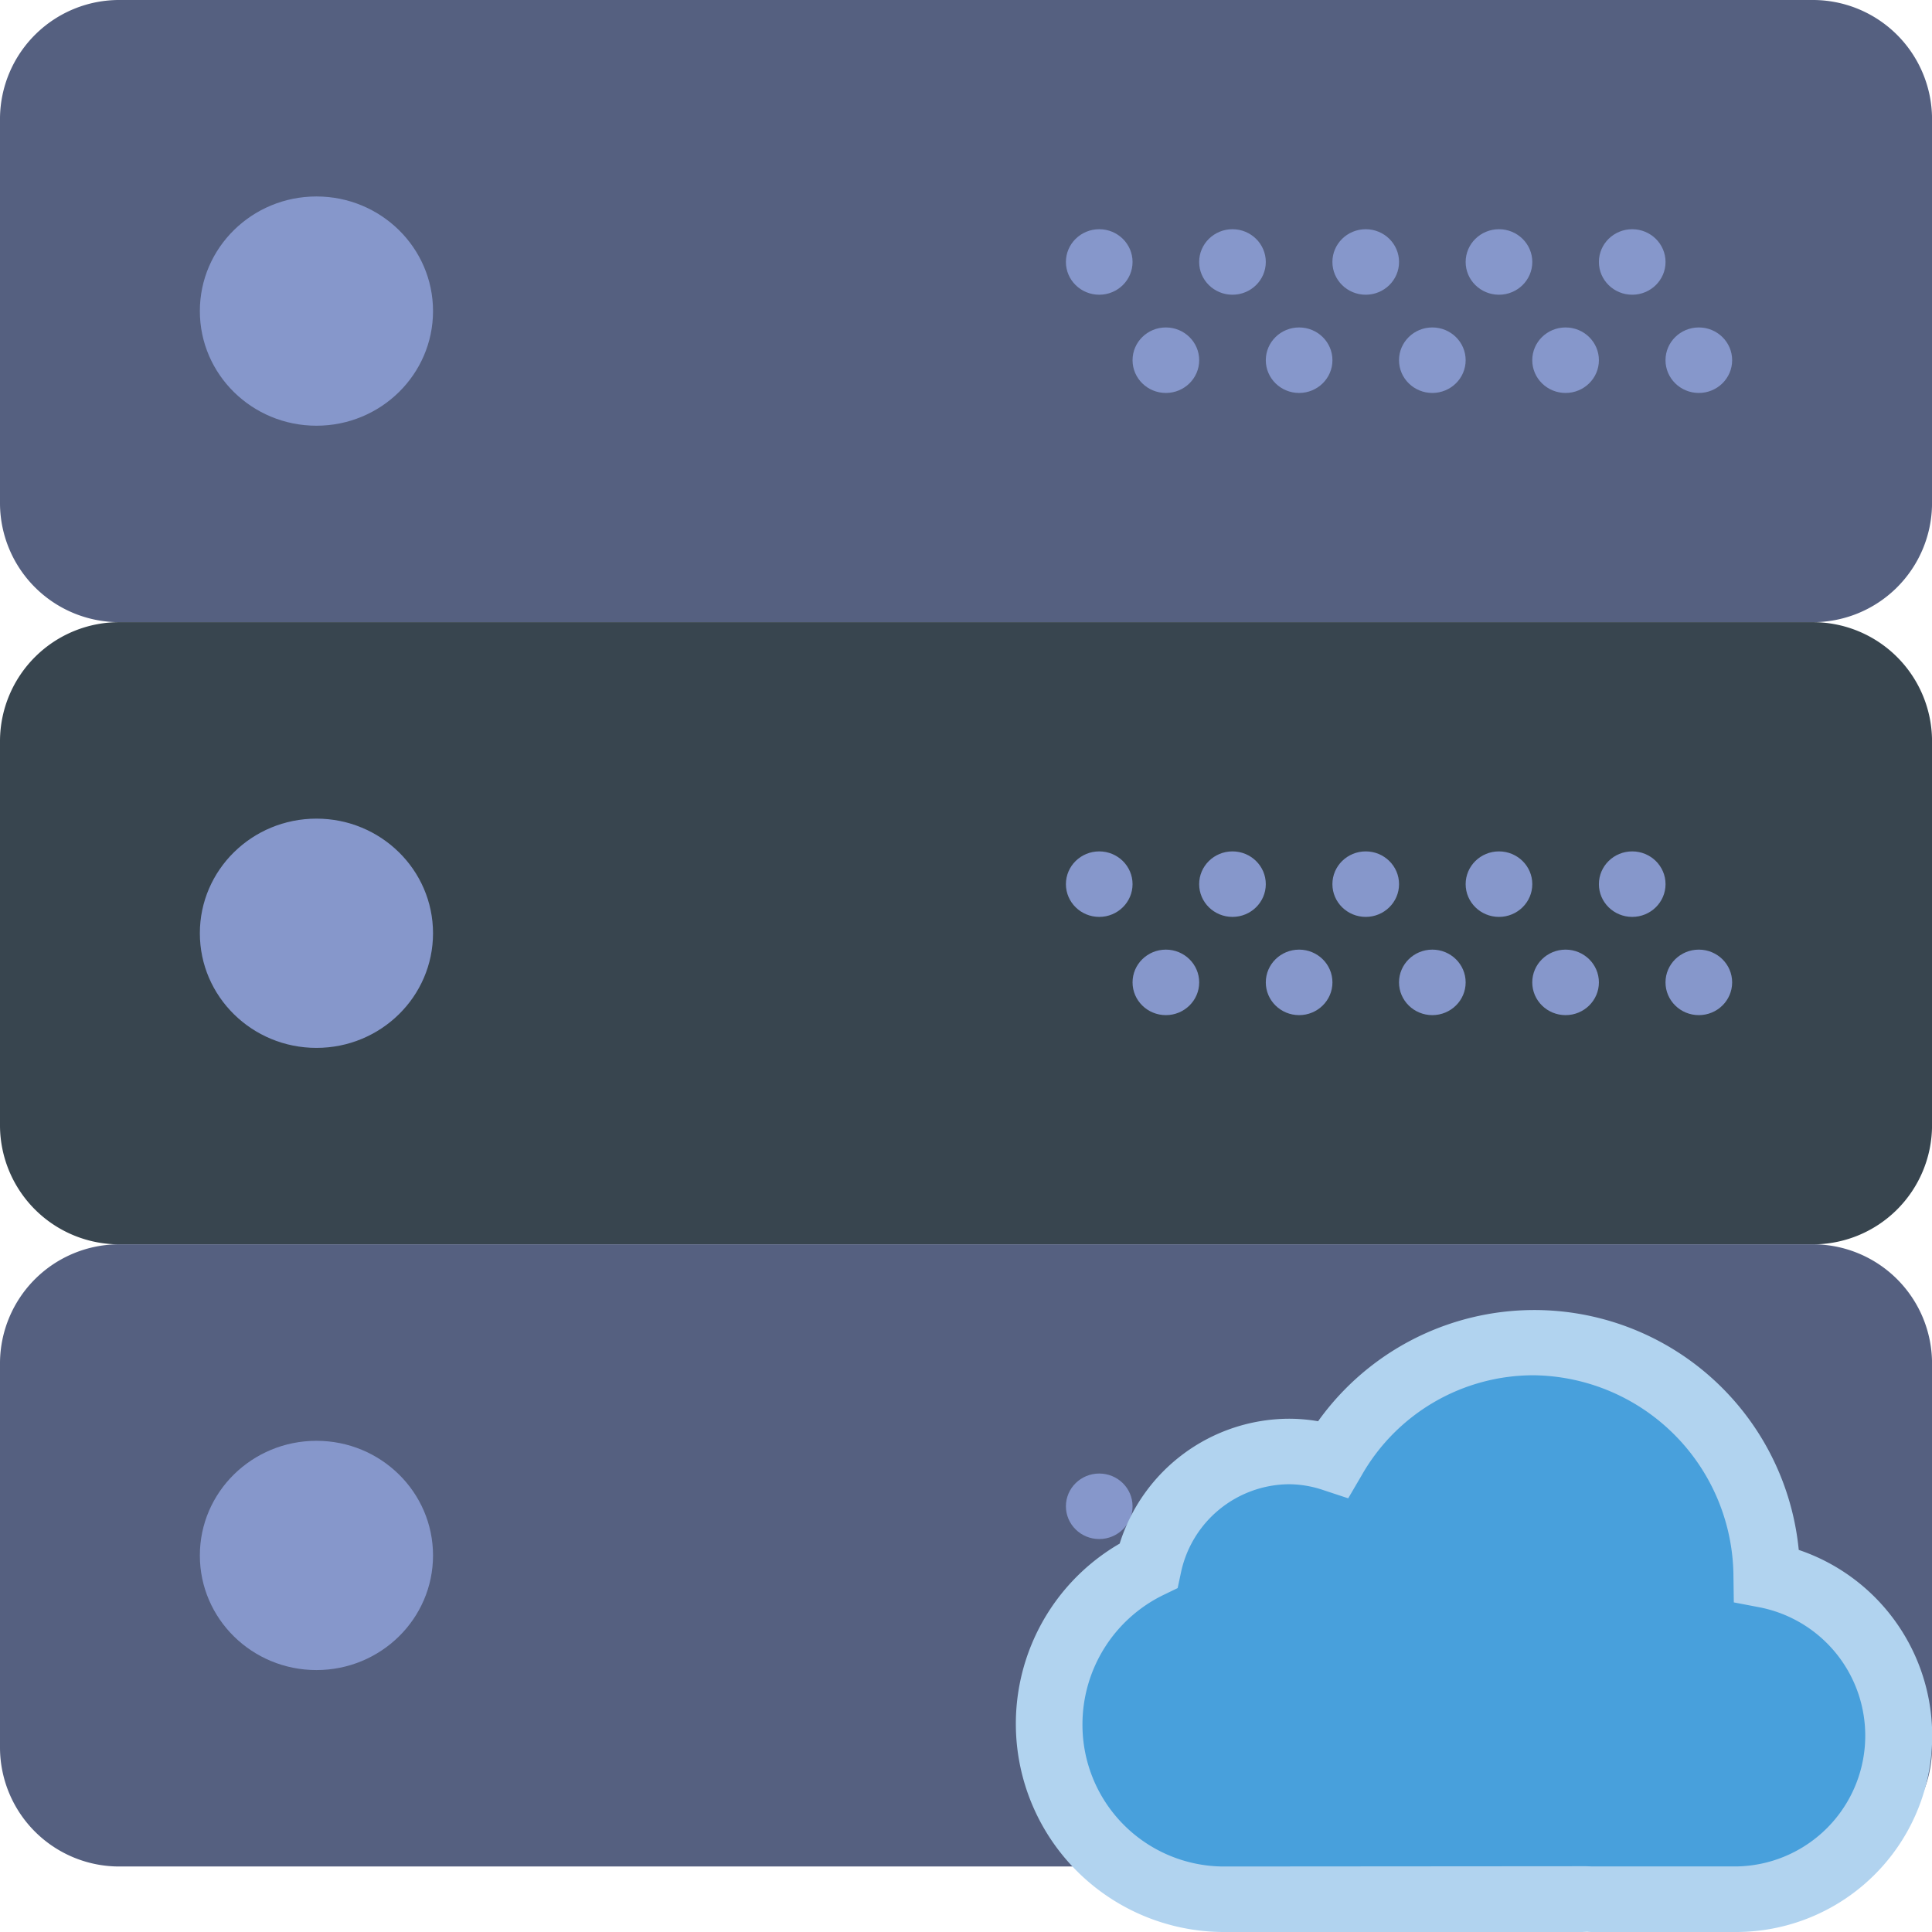 <svg xmlns="http://www.w3.org/2000/svg" width="58.099" height="58.099" viewBox="0 0 58.099 58.099">
  <g id="server_1_" data-name="server(1)" transform="translate(0 0)">
    <g id="Group_33" data-name="Group 33" transform="translate(0)">
      <path id="Path_46" data-name="Path 46" d="M54.984,18.71H4.114A3.585,3.585,0,0,1,.5,15.157V3.553A3.585,3.585,0,0,1,4.114,0H54.983A3.585,3.585,0,0,1,58.6,3.553v11.6A3.585,3.585,0,0,1,54.984,18.71Z" transform="translate(-0.5)" fill="#556080"/>
      <path id="Path_47" data-name="Path 47" d="M54.984,37.71H4.114A3.585,3.585,0,0,1,.5,34.157v-11.6A3.585,3.585,0,0,1,4.114,19H54.983A3.584,3.584,0,0,1,58.6,22.553v11.6A3.583,3.583,0,0,1,54.984,37.71Z" transform="translate(-0.5 -0.29)" fill="#38454f"/>
      <path id="Path_48" data-name="Path 48" d="M54.984,56.71H4.114A3.585,3.585,0,0,1,.5,53.157v-11.6A3.585,3.585,0,0,1,4.114,38H54.983A3.584,3.584,0,0,1,58.6,41.553v11.6A3.583,3.583,0,0,1,54.984,56.71Z" transform="translate(-0.5 -0.581)" fill="#556080"/>
      <ellipse id="Ellipse_12" data-name="Ellipse 12" cx="3.506" cy="3.447" rx="3.506" ry="3.447" transform="translate(6.01 5.908)" fill="#8697cb"/>
      <ellipse id="Ellipse_13" data-name="Ellipse 13" cx="1.002" cy="0.985" rx="1.002" ry="0.985" transform="translate(48.082 6.893)" fill="#8697cb"/>
      <ellipse id="Ellipse_14" data-name="Ellipse 14" cx="1.002" cy="0.985" rx="1.002" ry="0.985" transform="translate(44.075 6.893)" fill="#8697cb"/>
      <ellipse id="Ellipse_15" data-name="Ellipse 15" cx="1.002" cy="0.985" rx="1.002" ry="0.985" transform="translate(50.085 9.847)" fill="#8697cb"/>
      <ellipse id="Ellipse_16" data-name="Ellipse 16" cx="1.002" cy="0.985" rx="1.002" ry="0.985" transform="translate(46.078 9.847)" fill="#8697cb"/>
      <ellipse id="Ellipse_17" data-name="Ellipse 17" cx="1.002" cy="0.985" rx="1.002" ry="0.985" transform="translate(40.068 6.893)" fill="#8697cb"/>
      <ellipse id="Ellipse_18" data-name="Ellipse 18" cx="1.002" cy="0.985" rx="1.002" ry="0.985" transform="translate(42.071 9.847)" fill="#8697cb"/>
      <ellipse id="Ellipse_19" data-name="Ellipse 19" cx="1.002" cy="0.985" rx="1.002" ry="0.985" transform="translate(36.061 6.893)" fill="#8697cb"/>
      <ellipse id="Ellipse_20" data-name="Ellipse 20" cx="1.002" cy="0.985" rx="1.002" ry="0.985" transform="translate(38.065 9.847)" fill="#8697cb"/>
      <ellipse id="Ellipse_21" data-name="Ellipse 21" cx="1.002" cy="0.985" rx="1.002" ry="0.985" transform="translate(32.054 6.893)" fill="#8697cb"/>
      <ellipse id="Ellipse_22" data-name="Ellipse 22" cx="1.002" cy="0.985" rx="1.002" ry="0.985" transform="translate(34.058 9.847)" fill="#8697cb"/>
      <ellipse id="Ellipse_23" data-name="Ellipse 23" cx="3.506" cy="3.447" rx="3.506" ry="3.447" transform="translate(6.01 24.618)" fill="#8697cb"/>
      <ellipse id="Ellipse_24" data-name="Ellipse 24" cx="1.002" cy="0.985" rx="1.002" ry="0.985" transform="translate(48.082 25.603)" fill="#8697cb"/>
      <ellipse id="Ellipse_25" data-name="Ellipse 25" cx="1.002" cy="0.985" rx="1.002" ry="0.985" transform="translate(44.075 25.603)" fill="#8697cb"/>
      <ellipse id="Ellipse_26" data-name="Ellipse 26" cx="1.002" cy="0.985" rx="1.002" ry="0.985" transform="translate(50.085 28.557)" fill="#8697cb"/>
      <ellipse id="Ellipse_27" data-name="Ellipse 27" cx="1.002" cy="0.985" rx="1.002" ry="0.985" transform="translate(46.078 28.557)" fill="#8697cb"/>
      <ellipse id="Ellipse_28" data-name="Ellipse 28" cx="1.002" cy="0.985" rx="1.002" ry="0.985" transform="translate(40.068 25.603)" fill="#8697cb"/>
      <ellipse id="Ellipse_29" data-name="Ellipse 29" cx="1.002" cy="0.985" rx="1.002" ry="0.985" transform="translate(42.071 28.557)" fill="#8697cb"/>
      <ellipse id="Ellipse_30" data-name="Ellipse 30" cx="1.002" cy="0.985" rx="1.002" ry="0.985" transform="translate(36.061 25.603)" fill="#8697cb"/>
      <ellipse id="Ellipse_31" data-name="Ellipse 31" cx="1.002" cy="0.985" rx="1.002" ry="0.985" transform="translate(38.065 28.557)" fill="#8697cb"/>
      <ellipse id="Ellipse_32" data-name="Ellipse 32" cx="1.002" cy="0.985" rx="1.002" ry="0.985" transform="translate(32.054 25.603)" fill="#8697cb"/>
      <ellipse id="Ellipse_33" data-name="Ellipse 33" cx="1.002" cy="0.985" rx="1.002" ry="0.985" transform="translate(34.058 28.557)" fill="#8697cb"/>
      <ellipse id="Ellipse_34" data-name="Ellipse 34" cx="3.506" cy="3.447" rx="3.506" ry="3.447" transform="translate(6.01 43.328)" fill="#8697cb"/>
      <ellipse id="Ellipse_35" data-name="Ellipse 35" cx="1.002" cy="0.985" rx="1.002" ry="0.985" transform="translate(48.082 44.312)" fill="#8697cb"/>
      <ellipse id="Ellipse_36" data-name="Ellipse 36" cx="1.002" cy="0.985" rx="1.002" ry="0.985" transform="translate(44.075 44.312)" fill="#8697cb"/>
      <ellipse id="Ellipse_37" data-name="Ellipse 37" cx="1.002" cy="0.985" rx="1.002" ry="0.985" transform="translate(50.085 47.267)" fill="#8697cb"/>
      <ellipse id="Ellipse_38" data-name="Ellipse 38" cx="1.002" cy="0.985" rx="1.002" ry="0.985" transform="translate(46.078 47.267)" fill="#8697cb"/>
      <ellipse id="Ellipse_39" data-name="Ellipse 39" cx="1.002" cy="0.985" rx="1.002" ry="0.985" transform="translate(40.068 44.312)" fill="#8697cb"/>
      <ellipse id="Ellipse_40" data-name="Ellipse 40" cx="1.002" cy="0.985" rx="1.002" ry="0.985" transform="translate(42.071 47.267)" fill="#8697cb"/>
      <ellipse id="Ellipse_41" data-name="Ellipse 41" cx="1.002" cy="0.985" rx="1.002" ry="0.985" transform="translate(36.061 44.312)" fill="#8697cb"/>
      <ellipse id="Ellipse_42" data-name="Ellipse 42" cx="1.002" cy="0.985" rx="1.002" ry="0.985" transform="translate(38.065 47.267)" fill="#8697cb"/>
      <ellipse id="Ellipse_43" data-name="Ellipse 43" cx="1.002" cy="0.985" rx="1.002" ry="0.985" transform="translate(32.054 44.312)" fill="#8697cb"/>
      <ellipse id="Ellipse_44" data-name="Ellipse 44" cx="1.002" cy="0.985" rx="1.002" ry="0.985" transform="translate(34.058 47.267)" fill="#8697cb"/>
    </g>
    <g id="Group_35" data-name="Group 35" transform="translate(30.552 39.389)">
      <g id="Group_34" data-name="Group 34">
        <path id="Path_49" data-name="Path 49" d="M53.582,48a6.993,6.993,0,0,0-13.046-3.511,4.275,4.275,0,0,0-1.339-.217,4.328,4.328,0,0,0-4.215,3.431A5.281,5.281,0,0,0,37.217,57.74H48.01c.061,0,.119-.007.18-.009s.119.009.18.009h4.317A4.916,4.916,0,0,0,53.582,48Z" transform="translate(-30.998 -40.015)" fill="#48a0dc"/>
        <path id="Path_50" data-name="Path 50" d="M52.688,58.71H48.37c-.063,0-.126,0-.188-.008-.047,0-.108.008-.171.008H37.219a6.262,6.262,0,0,1-3.1-11.68A5.357,5.357,0,0,1,39.2,43.275a5.234,5.234,0,0,1,.886.075A7.991,7.991,0,0,1,54.54,47.22a5.9,5.9,0,0,1-1.852,11.49Zm-4.545-1.978.186.006,4.358,0a3.933,3.933,0,0,0,.7-7.787l-.8-.153-.011-.8a6.082,6.082,0,0,0-6.008-6.03,5.945,5.945,0,0,0-5.167,3l-.41.7-.778-.257a3.239,3.239,0,0,0-1.021-.166A3.348,3.348,0,0,0,35.962,47.9l-.1.468-.436.211A4.328,4.328,0,0,0,33,52.449a4.259,4.259,0,0,0,4.215,4.291Z" transform="translate(-31 -40)" fill="#b1d3ef"/>
      </g>
    </g>
  </g>
</svg>
